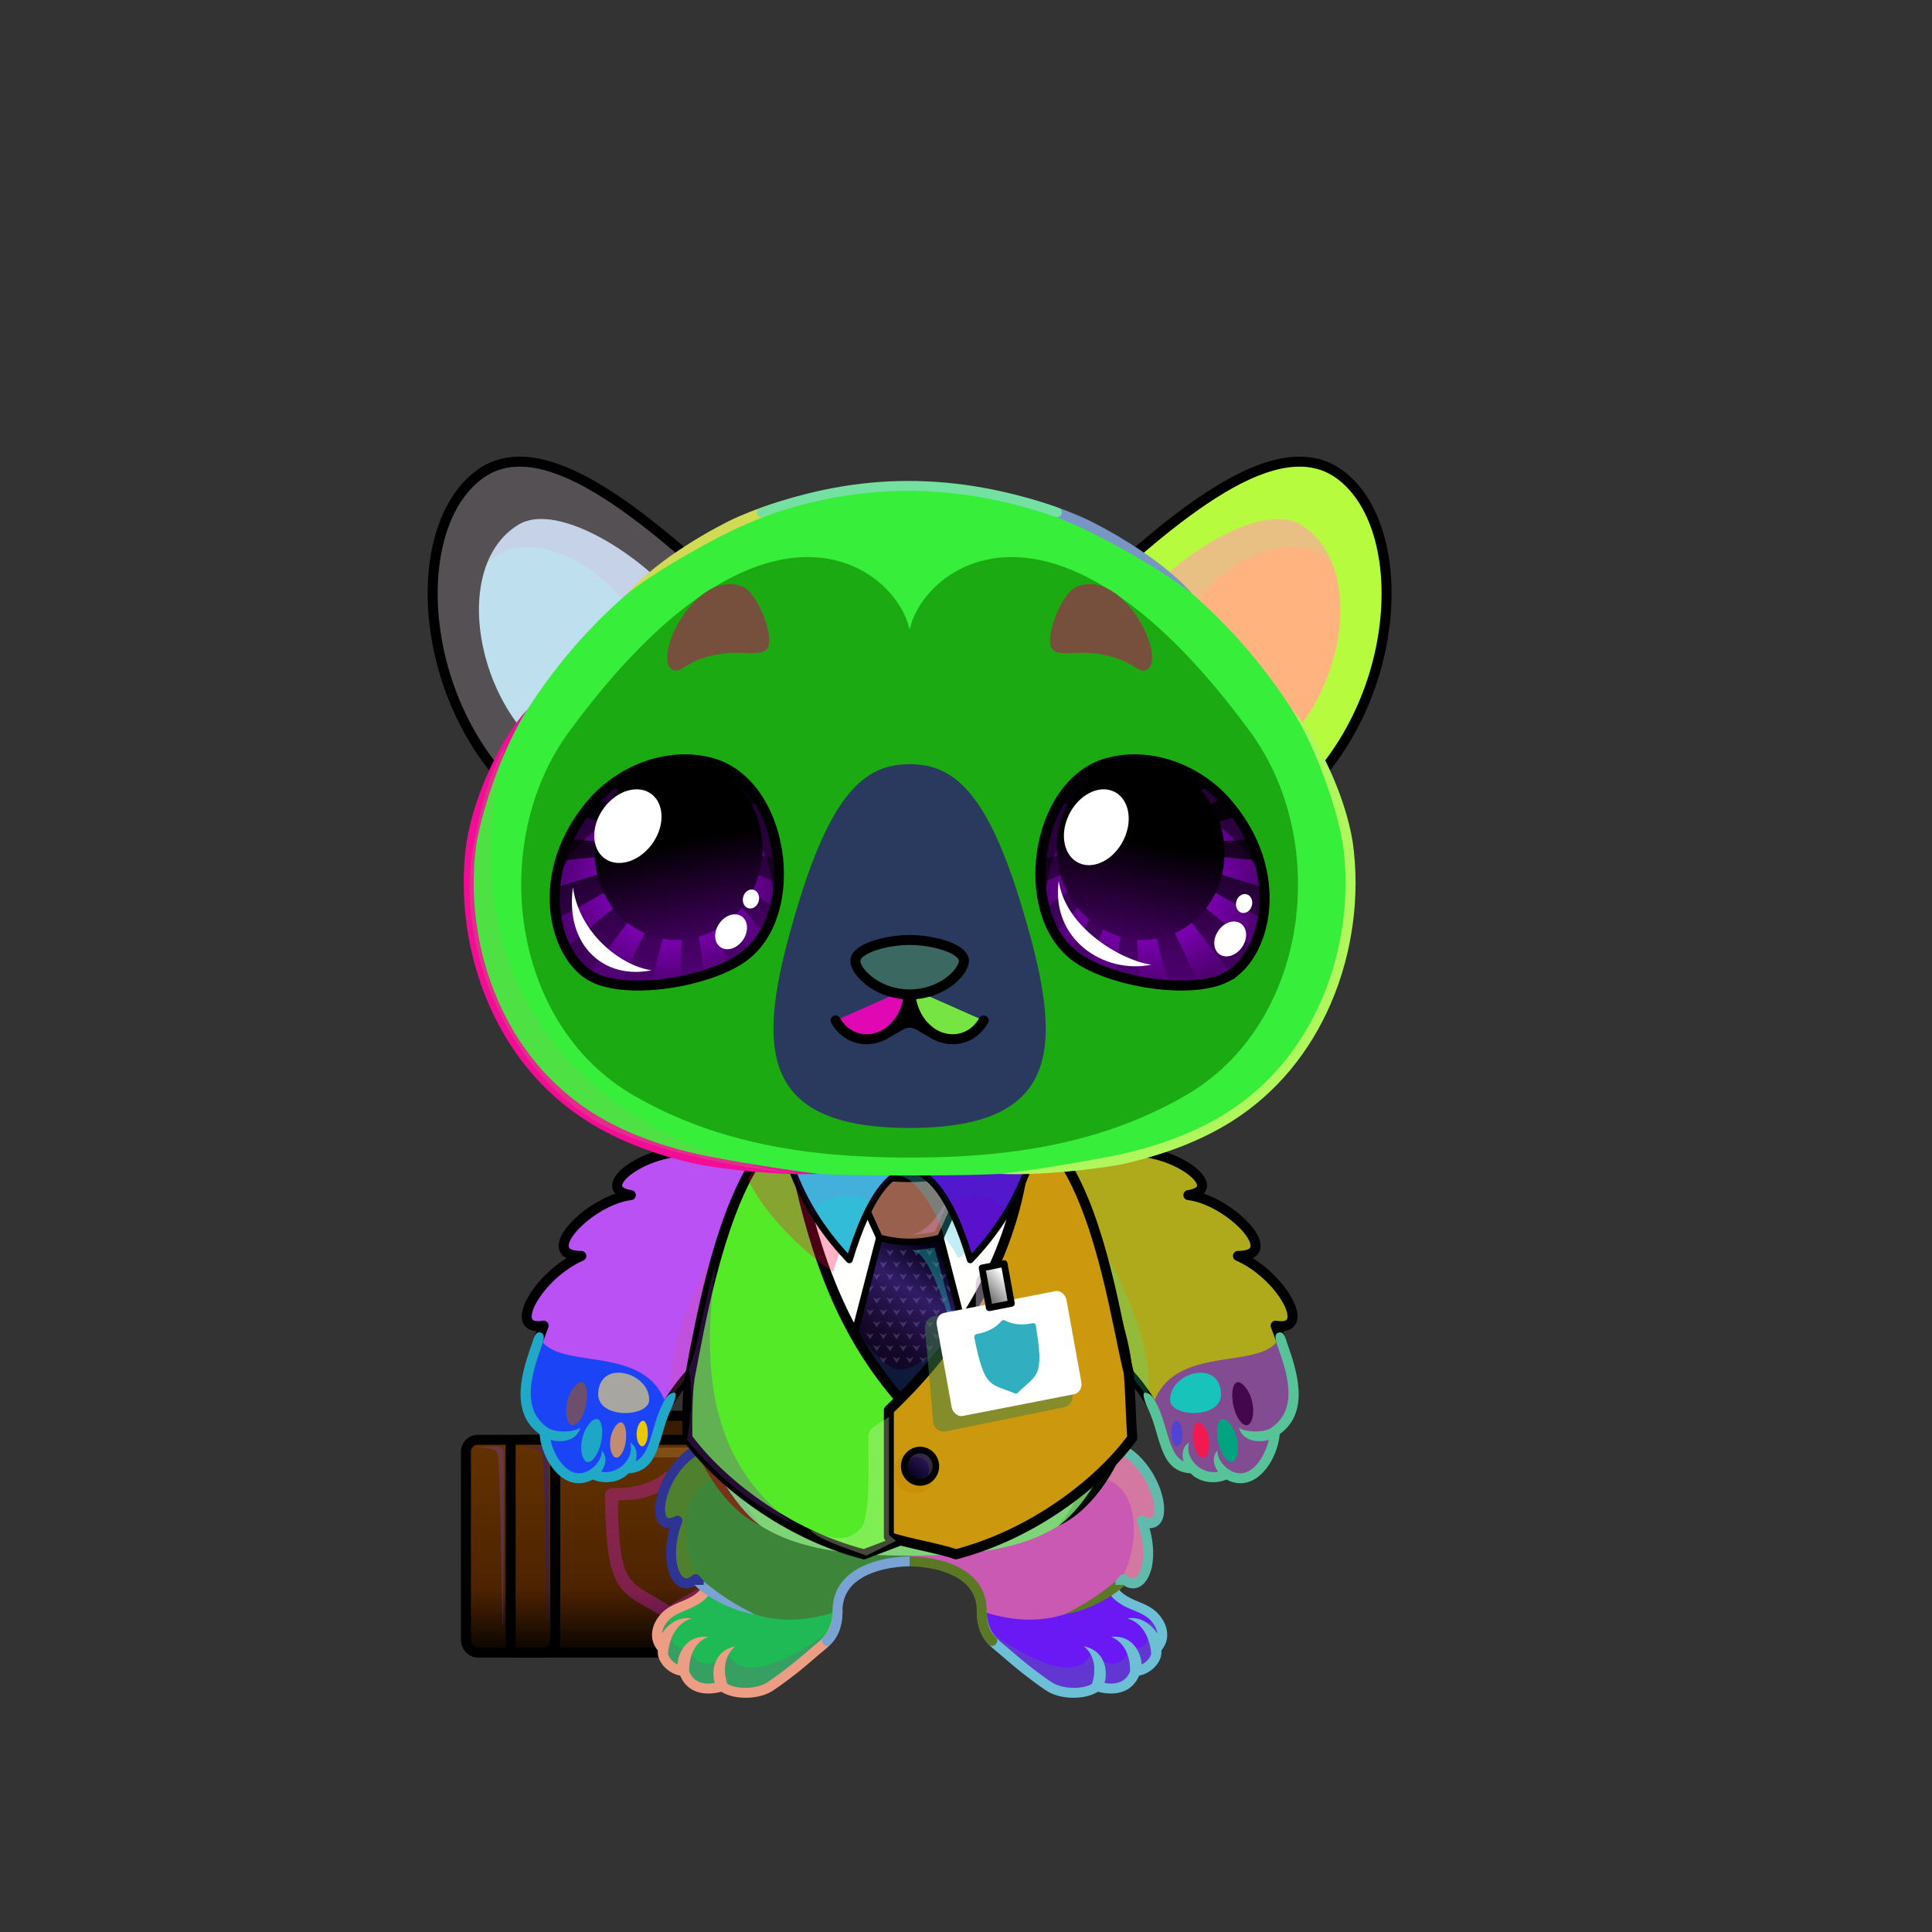 <svg xmlns="http://www.w3.org/2000/svg" xmlns:xlink="http://www.w3.org/1999/xlink" style="shape-rendering:geometricPrecision; text-rendering:geometricPrecision; image-rendering:optimizeQuality; fill-rule:evenodd; clip-rule:evenodd" version="1.1" viewBox="0 0 29000 29000" xml:space="preserve"><rect x="0" y="0" width="29000" height="29000" fill="#333333" stroke="none"/><defs><style type="text/css">.HairBack-Bear0fil22 {fill:none}
.Tail-Bear0fil22 {fill:none}
.RightFoot-Bear0fil35 {fill:#ffffff}
.RightFoot-Bear0fil14 {fill:black;fill-opacity:0.2}
.RightFoot-Bear0fil32 {fill:black;fill-rule:nonzero}
.RightLeg-Bear5fil441 {fill:url(#RightLeg-Bear5id150)}
.RightLeg-Bear5fil14 {fill:black;fill-opacity:0.2}
.RightLeg-Bear5fil32 {fill:black;fill-rule:nonzero}
.LeftFoot-Bear0fil35 {fill:#ffffff}
.LeftFoot-Bear0fil14 {fill:black;fill-opacity:0.2}
.LeftFoot-Bear0fil32 {fill:black;fill-rule:nonzero}
.LeftLeg-Bear5fil451 {fill:url(#LeftLeg-Bear5id315)}
.LeftLeg-Bear5fil14 {fill:black;fill-opacity:0.2}
.LeftLeg-Bear5fil32 {fill:black;fill-rule:nonzero}
.RightHand-Bear5fil14 {fill:black;fill-opacity:0.2}
.RightHand-Bear5fil456 {fill:url(#RightHand-Bear5id75)}
.RightHand-Bear5str10 {stroke:#2B2A29;stroke-width:20}
.RightHand-Bear5fil22 {fill:none}
.RightHand-Bear5str0 {stroke:black;stroke-width:150;stroke-linecap:round;stroke-linejoin:round}
.RightPaw-Bear0fil457 {fill:#f5f8d5}
.RightPaw-Bear0fil32 {fill:black;fill-rule:nonzero}
.RightPaw-Bear0fil458 {fill:#A16A6A}
.LeftHand-Bear5fil469 {fill:url(#LeftHand-Bear5id76)}
.LeftHand-Bear5fil14 {fill:black;fill-opacity:0.2}
.LeftHand-Bear5fil22 {fill:none}
.LeftHand-Bear5str0 {stroke:black;stroke-width:150;stroke-linecap:round;stroke-linejoin:round}
.LeftPaw-Bear0fil457 {fill:#f5f8d5}
.LeftPaw-Bear0fil32 {fill:black;fill-rule:nonzero}
.LeftPaw-Bear0fil458 {fill:#A16A6A}
.Body-Bear4fil481 {fill:url(#Body-Bear4id268)}
.Body-Bear4fil14 {fill:black;fill-opacity:0.2}
.Body-Bear4fil32 {fill:black;fill-rule:nonzero}
.Body-Bear4fil22 {fill:none}
.Ears-Bear3fil492 {fill:url(#Ears-Bear3id401)}
.Ears-Bear3fil14 {fill:black;fill-opacity:0.2}
.Ears-Bear3fil494 {fill:url(#Ears-Bear3id299)}
.Ears-Bear3fil491 {fill:url(#Ears-Bear3id470)}
.Ears-Bear3str4 {stroke:black;stroke-width:150}
.Ears-Bear3fil493 {fill:url(#Ears-Bear3id72)}
.Head-Bear6fil522 {fill:url(#Head-Bear6id528)}
.Head-Bear6fil32 {fill:black;fill-rule:nonzero}
.Head-Bear6fil14 {fill:black;fill-opacity:0.2}
.Head-Bear6fil523 {fill:url(#Head-Bear6id824)}
.Head-Bear6fil524 {fill:url(#Head-Bear6id450)}
.Mouth-Bear0fil22 {fill:none}
.Mouth-Bear0str0 {stroke:black;stroke-width:150;stroke-linecap:round;stroke-linejoin:round}
.Mouth-Bear0fil100 {fill:black}
.Eyes-Bear8fil570 {fill:url(#Eyes-Bear8id836)}
.Eyes-Bear8fil387 {fill:url(#Eyes-Bear8id1039)}
.Eyes-Bear8fil571 {fill:url(#Eyes-Bear8id748)}
.Eyes-Bear8fil152 {fill:white}
.Eyes-Bear8fil157 {fill:black;fill-opacity:0.502}
.Eyes-Bear8fil155 {fill:#95634c}
.Eyes-Bear8fil14 {fill:black;fill-opacity:0.2}
.Eyes-Bear8fil572 {fill:url(#Eyes-Bear8id956)}
.Eyes-Bear8fil573 {fill:url(#Eyes-Bear8id1045)}
.Eyes-Bear8fil574 {fill:url(#Eyes-Bear8id777)}
.Eyes-Bear8fil22 {fill:none}
.Eyes-Bear8str4 {stroke:black;stroke-width:150}
.Moustache-Bear0fil22 {fill:none}
.Nose-Bear0fil598 {fill:url(#Nose-Bear0id451)}
.Nose-Bear0str0 {stroke:black;stroke-width:150;stroke-linecap:round;stroke-linejoin:round}
.Hair-Bear0fil32 {fill:black;fill-rule:nonzero}
.NecklaceTWBackfil4 {fill:#C89650;fill-opacity:0.302}
.NecklaceTWBackfil0 {fill:#381C00}
.NecklaceTWBackstr0 {stroke:black;stroke-width:150}
.NecklaceTWBackfil1 {fill:url(#NecklaceTWBackid47)}
.NecklaceTWBackstr1 {stroke:black;stroke-width:150;stroke-linecap:round;stroke-linejoin:round}
.NecklaceTWBackfil2 {fill:url(#NecklaceTWBackid42)}
.NecklaceTWBackfil3 {fill:none}
.NecklaceTW-Bigfil73 {fill:url(#NecklaceTW-Bigid46)}
.NecklaceTW-Bigfil74 {fill:url(#NecklaceTW-Bigid49)}
.NecklaceTW-Bigfil57 {fill:#CCCCFF;fill-opacity:0.2}
.NecklaceTW-Bigfil75 {fill:url(#NecklaceTW-Bigid53)}
.NecklaceTW-Bigfil59 {fill:#9999FF;fill-opacity:0.302}
.NecklaceTW-Bigfil60 {fill:black;fill-opacity:0.4}
.NecklaceTW-Bigfil76 {fill:url(#NecklaceTW-Bigid30)}
.NecklaceTW-Bigfil62 {fill:#CCCCFF;fill-opacity:0.102}
.NecklaceTW-Bigfil77 {fill:url(#NecklaceTW-Bigid56)}
.NecklaceTW-Bigfil64 {fill:black;fill-opacity:0.502}
.NecklaceTW-Bigfil66 {fill:#CCCCFF;fill-opacity:0.302}
.NecklaceTW-Bigfil67 {fill:black;fill-opacity:0.302}
.NecklaceTW-Bigfil69 {fill:black;fill-opacity:0.102}
.NecklaceTW-Bigfil10 {fill:white}
.NecklaceTW-Bigfil71 {fill:#3375BB}
.NecklaceTW-Bigfil3 {fill:none}
.NecklaceTW-Bigstr2 {stroke:black;stroke-width:100;stroke-linecap:round;stroke-linejoin:round}
.NecklaceTW-Bigstr1 {stroke:black;stroke-width:150;stroke-linecap:round;stroke-linejoin:round}
.NecklaceTW-Bigfil78 {fill:url(#NecklaceTW-Bigid54)}
.NecklaceTW-Bigfil79 {fill:url(#NecklaceTW-Bigid58)}
.NecklaceTW-Bigfil80 {fill:url(#NecklaceTW-Bigid40)}
.NecklaceTW-Bigfil81 {fill:url(#NecklaceTW-Bigid41)}
</style><linearGradient gradientUnits="userSpaceOnUse" id="RightLeg-Bear5id150" x1="15526.7" x2="15526.7" y1="24311.8" y2="20742.8">
   <stop offset="0" style="stop-opacity:1; stop-color:#ffffff"/>
   <stop offset="0.278" style="stop-opacity:1; stop-color:#ffffff"/>
   <stop offset="1" style="stop-opacity:1; stop-color:#f5f8d5"/>
  </linearGradient><linearGradient gradientUnits="userSpaceOnUse" id="LeftLeg-Bear5id315" x1="11781" x2="11781" xlink:href="#LeftLeg-Bear5id150" y1="24311.8" y2="20742.8">
  </linearGradient><linearGradient gradientUnits="userSpaceOnUse" id="RightHand-Bear5id75" x1="17042.3" x2="17994.1" y1="17293.3" y2="21110.7">
   <stop offset="0" style="stop-opacity:1; stop-color:#ced1a9"/>
   <stop offset="0.078" style="stop-opacity:1; stop-color:#ced1a9"/>
   <stop offset="0.769" style="stop-opacity:1; stop-color:#f5f8d5"/>
   <stop offset="1" style="stop-opacity:1; stop-color:#f5f8d5"/>
  </linearGradient><linearGradient gradientUnits="userSpaceOnUse" id="LeftHand-Bear5id76" x1="10265.3" x2="9313.56" xlink:href="#LeftHand-Bear5id75" y1="17293.3" y2="21110.7">
  </linearGradient><linearGradient gradientUnits="userSpaceOnUse" id="Body-Bear4id268" x1="13653.8" x2="13653.8" y1="17442" y2="23350.9">
   <stop offset="0" style="stop-opacity:1; stop-color:#ced1a9"/>
   <stop offset="0.078" style="stop-opacity:1; stop-color:#ced1a9"/>
   <stop offset="0.529" style="stop-opacity:1; stop-color:#f5f8d5"/>
   <stop offset="1" style="stop-opacity:1; stop-color:#ffffff"/>
  </linearGradient><linearGradient gradientUnits="userSpaceOnUse" id="Ears-Bear3id401" x1="7714.43" x2="9934.41" xlink:href="#Ears-Bear3id67" y1="8260.07" y2="11055.6">
  </linearGradient><linearGradient gradientUnits="userSpaceOnUse" id="Ears-Bear3id299" x1="19593.2" x2="17373.3" xlink:href="#Ears-Bear3id67" y1="8260.07" y2="11055.6">
  </linearGradient><linearGradient gradientUnits="userSpaceOnUse" id="Ears-Bear3id470" x1="7233.99" x2="10394.3" xlink:href="#Ears-Bear3id70" y1="7684.05" y2="11450.4">
  </linearGradient><linearGradient gradientUnits="userSpaceOnUse" id="Ears-Bear3id72" x1="20073.7" x2="16913.3" xlink:href="#Ears-Bear3id70" y1="7684.05" y2="11450.4">
  </linearGradient><linearGradient gradientUnits="objectBoundingBox" id="Head-Bear6id528" x1="50%" x2="50%" y1="0%" y2="100%">
   <stop offset="0" style="stop-opacity:1; stop-color:#ffffff"/>
   <stop offset="0.749" style="stop-opacity:1; stop-color:#f5f8d5"/>
   <stop offset="1" style="stop-opacity:1; stop-color:#ced1a9"/>
  </linearGradient><linearGradient gradientUnits="userSpaceOnUse" id="Head-Bear6id824" x1="13653.8" x2="13653.8" xlink:href="#Head-Bear6id453" y1="17375.7" y2="8362.04">
  </linearGradient><linearGradient gradientUnits="userSpaceOnUse" id="Head-Bear6id450" x1="13653.8" x2="13653.8" xlink:href="#Head-Bear6id310" y1="16931" y2="11471.2">
  </linearGradient><linearGradient gradientUnits="userSpaceOnUse" id="Eyes-Bear8id836" x1="10362.1" x2="9654.95" xlink:href="#Eyes-Bear8id27" y1="14676.2" y2="11515">
  </linearGradient><radialGradient cx="50%" cy="50%" fx="50%" fy="50%" gradientUnits="objectBoundingBox" id="Eyes-Bear8id1039" r="50%">
   <stop offset="0" style="stop-opacity:1; stop-color:#a900f2"/>
   <stop offset="1" style="stop-opacity:1; stop-color:#500073"/>
  </radialGradient><linearGradient gradientUnits="userSpaceOnUse" id="Eyes-Bear8id748" x1="9941.09" x2="10431.8" xlink:href="#Eyes-Bear8id384" y1="11484.9" y2="14049.7">
  </linearGradient><linearGradient gradientUnits="userSpaceOnUse" id="Eyes-Bear8id956" x1="16945.5" x2="17652.7" xlink:href="#Eyes-Bear8id27" y1="14676.2" y2="11515">
  </linearGradient><radialGradient cx="17298.2" cy="13284.5" fx="17298.2" fy="13284.5" gradientTransform="matrix(-1 -0 -0 0.896 34596 1388)" gradientUnits="userSpaceOnUse" id="Eyes-Bear8id1045" r="1677.74" xlink:href="#Eyes-Bear8id1039">
  </radialGradient><linearGradient gradientUnits="userSpaceOnUse" id="Eyes-Bear8id777" x1="17366.6" x2="16875.8" xlink:href="#Eyes-Bear8id384" y1="11484.9" y2="14049.7">
  </linearGradient><linearGradient gradientUnits="userSpaceOnUse" id="Nose-Bear0id451" x1="13653.8" x2="13653.8" y1="14108.6" y2="14926.9">
   <stop offset="0" style="stop-opacity:1; stop-color:#FFCCCC"/>
   <stop offset="1" style="stop-opacity:1; stop-color:#453F2C"/>
  </linearGradient><linearGradient gradientUnits="userSpaceOnUse" id="NecklaceTWBackid47" x1="9560.16" x2="9560.16" xlink:href="#NecklaceTWBackid42" y1="21611.6" y2="24805.3">
  </linearGradient><linearGradient gradientUnits="userSpaceOnUse" id="NecklaceTW-Bigid46" x1="13601.4" x2="13601.4" xlink:href="#NecklaceTW-Bigid14" y1="17409.2" y2="21186.6">
  </linearGradient><linearGradient gradientUnits="userSpaceOnUse" id="NecklaceTW-Bigid49" x1="14383" x2="12931.1" xlink:href="#NecklaceTW-Bigid10" y1="19004.5" y2="21151.5">
  </linearGradient><linearGradient gradientUnits="userSpaceOnUse" id="NecklaceTW-Bigid53" x1="14572.1" x2="12742" xlink:href="#NecklaceTW-Bigid5" y1="18107.4" y2="18107.4">
  </linearGradient><linearGradient gradientUnits="userSpaceOnUse" id="NecklaceTW-Bigid30" x1="13506.3" x2="10469.5" xlink:href="#NecklaceTW-Bigid16" y1="18644.9" y2="22129">
  </linearGradient><linearGradient gradientUnits="userSpaceOnUse" id="NecklaceTW-Bigid56" x1="16714.7" x2="13622.9" xlink:href="#NecklaceTW-Bigid20" y1="18562.4" y2="22211.5">
  </linearGradient><linearGradient gradientUnits="userSpaceOnUse" id="NecklaceTW-Bigid54" x1="13652.4" x2="13968.4" xlink:href="#NecklaceTW-Bigid23" y1="22186.6" y2="21831.6">
  </linearGradient><linearGradient gradientUnits="userSpaceOnUse" id="NecklaceTW-Bigid58" x1="12731.2" x2="12731.2" xlink:href="#NecklaceTW-Bigid3" y1="16798.2" y2="18912.1">
  </linearGradient><linearGradient gradientUnits="userSpaceOnUse" id="NecklaceTW-Bigid40" x1="14582.2" x2="14582.2" xlink:href="#NecklaceTW-Bigid3" y1="16798.2" y2="18912.1">
  </linearGradient><linearGradient gradientUnits="userSpaceOnUse" id="NecklaceTW-Bigid41" x1="15111.5" x2="14811.2" xlink:href="#NecklaceTW-Bigid39" y1="19166.1" y2="19430.8">
  </linearGradient><linearGradient gradientUnits="userSpaceOnUse" id="LeftLeg-Bear5id150" x1="15526.7" x2="15526.7" y1="24311.8" y2="20742.8">
   <stop offset="0" style="stop-opacity:1; stop-color:#ffffff"/>
   <stop offset="0.278" style="stop-opacity:1; stop-color:#ffffff"/>
   <stop offset="1" style="stop-opacity:1; stop-color:#f5f8d5"/>
  </linearGradient><linearGradient gradientUnits="userSpaceOnUse" id="LeftHand-Bear5id75" x1="17042.3" x2="17994.1" y1="17293.3" y2="21110.7">
   <stop offset="0" style="stop-opacity:1; stop-color:#ced1a9"/>
   <stop offset="0.078" style="stop-opacity:1; stop-color:#ced1a9"/>
   <stop offset="0.769" style="stop-opacity:1; stop-color:#f5f8d5"/>
   <stop offset="1" style="stop-opacity:1; stop-color:#f5f8d5"/>
  </linearGradient><linearGradient gradientUnits="userSpaceOnUse" id="Ears-Bear3id67" x1="19243.1" x2="17345.7" y1="8365.42" y2="10750.8">
   <stop offset="0" style="stop-opacity:1; stop-color:#F2E6E6"/>
   <stop offset="1" style="stop-opacity:1; stop-color:#B58383"/>
  </linearGradient><linearGradient gradientUnits="userSpaceOnUse" id="Ears-Bear3id70" x1="20208.3" x2="17218.2" y1="8096.38" y2="11659.9">
   <stop offset="0" style="stop-opacity:1; stop-color:#fffff5"/>
   <stop offset="1" style="stop-opacity:1; stop-color:#f2f2dc"/>
  </linearGradient><linearGradient gradientUnits="userSpaceOnUse" id="Head-Bear6id453" x1="13653.8" x2="13653.8" y1="16305.8" y2="9413.82">
   <stop offset="0" style="stop-opacity:1; stop-color:#f5f8d5"/>
   <stop offset="0.678" style="stop-opacity:1; stop-color:#ffffff"/>
   <stop offset="1" style="stop-opacity:1; stop-color:#ffffff"/>
  </linearGradient><linearGradient gradientUnits="userSpaceOnUse" id="Head-Bear6id310" x1="13653.8" x2="13653.8" y1="17946" y2="23169.7">
   <stop offset="0" style="stop-opacity:1; stop-color:#f2f2dc"/>
   <stop offset="0.478" style="stop-opacity:1; stop-color:#fffff5"/>
   <stop offset="1" style="stop-opacity:1; stop-color:#fffff5"/>
  </linearGradient><linearGradient gradientUnits="userSpaceOnUse" id="Eyes-Bear8id27" x1="16937.6" x2="16937.6" y1="14961.3" y2="11448.6">
   <stop offset="0" style="stop-opacity:1; stop-color:#500073"/>
   <stop offset="1" style="stop-opacity:1; stop-color:black"/>
  </linearGradient><linearGradient gradientUnits="userSpaceOnUse" id="Eyes-Bear8id384" x1="16417.8" x2="16417.8" y1="11784.3" y2="14068.5">
   <stop offset="0" style="stop-opacity:1; stop-color:black"/>
   <stop offset="0.45" style="stop-opacity:1; stop-color:black"/>
   <stop offset="1" style="stop-opacity:1; stop-color:#3e0059"/>
  </linearGradient><linearGradient gradientUnits="userSpaceOnUse" id="NecklaceTWBackid42" x1="7665.02" x2="7665.02" y1="21611.6" y2="24805.3">
   <stop offset="0" style="stop-opacity:1; stop-color:#643200"/>
   <stop offset="0.702" style="stop-opacity:1; stop-color:#4D2300"/>
   <stop offset="1" style="stop-opacity:1; stop-color:#080400"/>
  </linearGradient><linearGradient gradientUnits="userSpaceOnUse" id="NecklaceTW-Bigid14" x1="13625.9" x2="13625.9" y1="17579.9" y2="21248.8">
   <stop offset="0" style="stop-opacity:1; stop-color:#C8C8C8"/>
   <stop offset="0.302" style="stop-opacity:1; stop-color:white"/>
   <stop offset="1" style="stop-opacity:1; stop-color:#fffff5"/>
  </linearGradient><linearGradient gradientUnits="userSpaceOnUse" id="NecklaceTW-Bigid10" x1="14411.8" x2="12952.1" y1="19225.3" y2="21310.6">
   <stop offset="0" style="stop-opacity:1; stop-color:#040017"/>
   <stop offset="0.271" style="stop-opacity:1; stop-color:#311C66"/>
   <stop offset="0.569" style="stop-opacity:1; stop-color:#15082A"/>
   <stop offset="1" style="stop-opacity:1; stop-color:#080016"/>
  </linearGradient><linearGradient gradientUnits="userSpaceOnUse" id="NecklaceTW-Bigid5" x1="14601.8" x2="12762" y1="18354" y2="18354">
   <stop offset="0" style="stop-opacity:1; stop-color:#040017"/>
   <stop offset="0.322" style="stop-opacity:1; stop-color:#2E1866"/>
   <stop offset="1" style="stop-opacity:1; stop-color:#080016"/>
  </linearGradient><linearGradient gradientUnits="userSpaceOnUse" id="NecklaceTW-Bigid16" x1="13538.5" x2="10652.8" y1="18729.3" y2="21965.9">
   <stop offset="0" style="stop-opacity:1; stop-color:#4E4173"/>
   <stop offset="1" style="stop-opacity:1; stop-color:#150B30"/>
  </linearGradient><linearGradient gradientUnits="userSpaceOnUse" id="NecklaceTW-Bigid20" x1="16587.2" x2="13649.3" y1="18652.6" y2="22042.6">
   <stop offset="0" style="stop-opacity:1; stop-color:#4E4173"/>
   <stop offset="0.302" style="stop-opacity:1; stop-color:#655591"/>
   <stop offset="0.651" style="stop-opacity:1; stop-color:#403361"/>
   <stop offset="1" style="stop-opacity:1; stop-color:#211347"/>
  </linearGradient><linearGradient gradientUnits="userSpaceOnUse" id="NecklaceTW-Bigid23" x1="13677.3" x2="13977.6" y1="22019.4" y2="21689.6">
   <stop offset="0" style="stop-opacity:1; stop-color:#040017"/>
   <stop offset="1" style="stop-opacity:1; stop-color:#311C66"/>
  </linearGradient><linearGradient gradientUnits="userSpaceOnUse" id="NecklaceTW-Bigid3" x1="14612" x2="14612" y1="16986.5" y2="19039.7">
   <stop offset="0" style="stop-opacity:1; stop-color:#C8C8C8"/>
   <stop offset="0.651" style="stop-opacity:1; stop-color:white"/>
   <stop offset="1" style="stop-opacity:1; stop-color:#fffff5"/>
  </linearGradient><linearGradient gradientUnits="userSpaceOnUse" id="NecklaceTW-Bigid39" x1="15141.2" x2="14845.1" y1="19284.4" y2="19545.4">
   <stop offset="0" style="stop-opacity:1; stop-color:white"/>
   <stop offset="1" style="stop-opacity:1; stop-color:#757575"/>
  </linearGradient></defs><g id="HairBack-Bear0">
 <animateTransform additive="sum" attributeName="transform" dur="10" repeatCount="indefinite" type="translate" values="0;0 200;0;0 200;0;0 200;0;0 200;0"/>
  <rect class="HairBack-Bear0fil22" height="998" width="1061" x="13124" y="20899"/>
 </g><g id="NecklaceTWBack">
  <rect class="NecklaceTWBackfil0 NecklaceTWBackstr0" height="538" rx="100" ry="100" width="1585" x="8921" y="21251"/>
  <rect class="NecklaceTWBackfil1 NecklaceTWBackstr1" height="3194" rx="602" ry="178" width="4526" x="7297" y="21612"/>
  <rect class="NecklaceTWBackfil2 NecklaceTWBackstr1" height="3194" rx="178" ry="178" width="1341" x="6994" y="21612"/>
  <line class="NecklaceTWBackfil3 NecklaceTWBackstr0" x1="7665" x2="7665" y1="21600" y2="24761"/>
  <path class="NecklaceTWBackfil4" d="M10047 24313c-11,0 -22,-2 -33,-5 -10,-3 -20,-8 -29,-14 -106,-71 -200,-124 -283,-171 -40,-23 -78,-44 -114,-66 -58,-34 -111,-70 -161,-112 -49,-42 -94,-89 -133,-145l0 -1c-39,-57 -71,-123 -97,-202 -26,-78 -47,-168 -63,-274 -16,-103 -28,-225 -37,-370 -9,-143 -15,-309 -18,-502 0,-15 2,-30 8,-43l0 0c5,-14 13,-27 24,-38 11,-10 23,-19 37,-25 14,-5 28,-8 43,-8l0 0 18 0c129,1 471,2 769,-228 10,-8 21,-14 33,-18l0 0c12,-4 24,-6 36,-6 12,0 25,2 36,6l1 0c11,4 22,10 32,18 298,230 640,229 769,228l18 0 0 0c15,0 30,3 43,8 14,6 26,15 37,25 11,11 19,24 24,38 6,13 9,28 8,43 -3,193 -9,359 -18,502 -9,145 -21,267 -37,370 -16,106 -36,196 -63,274 -26,79 -58,145 -97,202l0 1c-39,56 -84,103 -133,145 -50,42 -103,78 -161,112 -36,22 -74,43 -114,66 -83,47 -177,100 -283,171 -9,6 -19,11 -29,14l0 0c-11,3 -22,5 -33,5zm-11 -219c3,1 7,2 11,2 4,0 8,-1 11,-2l0 0c4,-1 7,-3 11,-5l0 0c91,-61 173,-107 245,-148 35,-20 67,-38 97,-56 47,-28 90,-57 130,-90 39,-33 74,-70 104,-114l0 0c30,-45 56,-97 76,-159 22,-63 38,-137 52,-225 13,-88 24,-191 31,-312 8,-123 13,-265 16,-428 0,-5 -1,-10 -3,-15l0 0c-2,-5 -5,-9 -9,-13 -3,-4 -8,-7 -12,-8 -5,-2 -10,-4 -16,-4l0 0 -15 0c-115,1 -423,3 -694,-207l0 0c-4,-3 -7,-5 -11,-6l0 0c-4,-2 -9,-2 -13,-2 -4,0 -9,0 -13,2l0 0c-4,1 -7,3 -11,6l0 0c-271,210 -579,208 -694,207l-15 0 0 0c-6,0 -11,2 -15,4 -5,1 -10,4 -13,8 -4,4 -7,8 -9,13l0 0c-2,5 -3,10 -2,15 2,163 7,305 15,428 7,121 18,224 31,312 14,88 31,162 52,225 21,62 46,114 76,159l0 0c30,44 65,81 104,114 40,33 83,62 130,90 30,18 62,36 97,56 72,41 154,87 245,148l0 0c3,2 7,4 11,5l0 0z" style="fill:#f21bf9"/>
  <polygon class="NecklaceTWBackfil4" points="8467,21730 10704,21730 10704,21876 8467,21876 "/>
  <path class="NecklaceTWBackfil4" d="M7169 21723c37,-8 343,-24 379,14 34,35 7,2432 -1,2697 -21,-274 -33,-2573 -83,-2638 -46,-59 -240,-69 -295,-73z" style="fill:#784ae7"/>
  <path class="NecklaceTWBackfil4" d="M7838 21723c37,-8 344,-24 380,14 33,35 6,2432 -1,2697 -21,-274 -33,-2573 -84,-2638 -45,-59 -240,-69 -295,-73z" style="fill:#0c11fc"/>
 </g><g id="Tail-Bear0">
  <rect class="Tail-Bear0fil22" height="1129" width="1129" x="13089" y="21055"/>
 </g><g id="RightFoot-Bear0">
  <path class="RightFoot-Bear0fil35" d="M17045 25080c-66,213 -260,328 -578,232 -82,82 -466,170 -720,2 -241,-159 -607,-457 -720,-564 -96,-91 -335,-220 -291,-565 777,87 1299,173 1927,-306 18,146 320,205 479,267 233,89 426,392 211,604 42,135 -122,330 -308,330z" style="fill:#6b19f4"/>
  <path class="RightFoot-Bear0fil14" d="M16490 25327c320,133 480,-45 565,-254 204,-15 307,-138 301,-308 28,-45 52,-79 86,-174 31,-139 -54,-325 -125,-351 31,144 -137,125 -191,129 232,292 -30,451 -178,321 -4,299 -321,400 -555,107 -111,282 -514,451 -1612,-364 1095,1261 1346,941 1709,894z" style="fill:#3bad46"/>
  <path class="RightFoot-Bear0fil32" d="M16963 25089c-68,167 -221,202 -384,173 53,-171 15,-486 -309,-550 160,131 191,345 122,563 -153,91 -454,76 -604,-23 -105,-69 -235,-166 -357,-262 -142,-112 -270,-229 -408,-342 -98,-80 -205,-212 -213,-454 5,-41 -24,-78 -65,-83 -41,-5 -84,23 -83,65 7,344 143,486 266,587 138,114 267,232 411,345 124,97 257,197 366,269 205,135 567,145 776,17 252,66 509,18 618,-243 169,-27 352,-197 334,-378 149,-177 94,-405 -60,-562 -136,-138 -294,-154 -454,-250 -66,-40 -120,-83 -125,-121l-137 73c20,64 119,137 185,176 138,83 316,117 424,227 53,54 98,127 105,203 -87,-137 -253,-261 -447,-225 213,57 340,284 356,532 -17,67 -81,130 -143,158 -9,-180 -141,-449 -459,-414 197,78 290,282 285,519z" style="fill:#6cbfd5"/>
 </g><g id="LeftFoot-Bear0">
  <path class="LeftFoot-Bear0fil35" d="M10263 25080c66,213 260,328 578,232 82,82 466,170 720,2 241,-159 607,-457 719,-564 96,-91 336,-220 292,-565 -777,87 -1299,173 -1927,-306 -19,146 -321,205 -479,267 -233,89 -427,392 -211,604 -42,135 121,330 308,330z" style="fill:#1fb955"/>
  <path class="LeftFoot-Bear0fil14" d="M10817 25327c-320,133 -479,-45 -565,-254 -203,-15 -307,-138 -301,-308 -27,-45 -52,-79 -85,-174 -32,-139 54,-325 124,-351 -30,144 137,125 192,129 -233,292 29,451 178,321 4,299 321,400 554,107 112,282 515,451 1613,-364 -1095,1261 -1346,941 -1710,894z" style="fill:#9b3797"/>
  <path class="LeftFoot-Bear0fil32" d="M10345 25089c68,167 220,202 384,173 -54,-171 -16,-486 309,-550 -160,131 -191,345 -122,563 153,91 454,76 604,-23 104,-69 234,-166 356,-262 143,-112 271,-229 409,-342 97,-80 205,-212 213,-454 -5,-41 24,-78 65,-83 41,-5 84,23 83,65 -7,344 -143,486 -266,587 -139,114 -268,232 -411,345 -124,97 -258,197 -367,269 -205,135 -567,145 -776,17 -251,66 -509,18 -617,-243 -169,-27 -352,-197 -335,-378 -149,-177 -93,-405 61,-562 136,-138 294,-154 454,-250 66,-40 120,-83 125,-121l137 73c-20,64 -120,137 -185,176 -139,83 -316,117 -425,227 -53,54 -97,127 -104,203 86,-137 252,-261 447,-225 -213,57 -341,284 -357,532 18,67 82,130 144,158 8,-180 141,-449 459,-414 -197,78 -291,282 -285,519z" style="fill:#ee9d85"/>
 </g><g id="RightLeg-Bear5">
  <path class="RightLeg-Bear5fil441" d="M13654 20747c651,0 2263,-52 2620,230 176,139 317,359 537,761 616,307 787,1332 328,1088 233,604 3,1128 -272,877 -48,50 -98,94 -148,132 -578,425 -1151,626 -1983,350 7,-583 -643,-742 -1082,-749l0 -2689z" style="fill:#c959b3"/>
  <path class="RightLeg-Bear5fil14" d="M16624 21411c57,94 118,202 187,327 616,307 787,1332 328,1088 233,604 3,1128 -272,877 -35,37 -71,70 -108,100 373,-493 383,-1493 -205,-1608 -112,-39 -358,-534 -110,-904 60,38 120,79 180,120z" style="fill:#faf859"/>
  <path class="RightLeg-Bear5fil32" d="M16798 21645c-37,-18 -82,-3 -100,34 -18,37 -3,82 34,100 2,1 25,14 43,24 10,6 18,11 24,14 296,159 477,496 517,744 10,61 11,115 3,157 -6,32 -16,54 -31,64 -20,13 -57,8 -114,-22 -36,-20 -82,-6 -101,31 -11,19 -11,42 -4,62l0 0c103,265 111,511 65,674l0 0c-17,57 -39,102 -65,131 -20,22 -41,35 -63,35 -25,0 -55,-14 -88,-45 -31,-28 -78,-26 -106,5 -28,31 -62,80 -95,106 -32,27 -43,60 -16,92 26,32 73,37 105,10 19,-15 38,-32 59,-51l9 -8c44,28 89,40 133,40 66,0 125,-30 173,-84 42,-47 75,-111 98,-190l0 0 0 0c45,-160 47,-385 -23,-630 45,2 84,-10 116,-32 50,-33 82,-89 95,-160 12,-59 11,-131 -2,-209 -47,-283 -254,-670 -594,-852l-22 -13c-18,-10 -41,-23 -50,-27z" style="fill:#61bbac"/>
  <path class="RightLeg-Bear5fil32" d="M16690 23782c-238,187 -417,303 -711,449 260,-35 573,-178 785,-337 42,-32 83,-66 122,-104l-141 0 0 -55c-18,17 -37,32 -55,47zm-1745 794c71,68 -33,176 -104,108 -135,-130 -182,-317 -180,-500 3,-218 -99,-369 -246,-471 -213,-147 -519,-198 -761,-203l0 -149 1 0c265,5 604,62 845,229 186,129 314,320 310,596 -1,139 31,290 135,390z" style="fill:#5b7925"/>
 </g><g id="LeftLeg-Bear5">
  <path class="LeftLeg-Bear5fil451" d="M13654 20747c-651,0 -2264,-52 -2620,230 -176,139 -318,359 -537,761 -616,307 -787,1332 -328,1088 -234,604 -4,1128 272,877 47,50 97,94 148,132 578,425 1150,626 1983,350 -7,-583 642,-742 1082,-749l0 -2689z" style="fill:#3d8639"/>
  <path class="LeftLeg-Bear5fil14" d="M10683 21411c-56,94 -117,202 -186,327 -616,307 -787,1332 -328,1088 -234,604 -4,1128 272,877 35,37 71,70 108,100 -374,-493 -383,-1493 205,-1608 111,-39 358,-534 109,-904 -59,38 -119,79 -180,120z" style="fill:#986d03"/>
  <path class="LeftLeg-Bear5fil32" d="M10509 21645c37,-18 82,-3 101,34 18,37 3,82 -34,100 -2,1 -25,14 -43,24 -10,6 -19,11 -25,14 -295,159 -476,496 -517,744 -10,61 -11,115 -3,157 7,32 17,54 31,64 20,13 57,8 115,-22 36,-20 81,-6 101,31 10,19 11,42 3,62l0 0c-102,265 -110,511 -64,674l0 0c16,57 39,102 65,131 19,22 41,35 62,35 25,0 55,-14 89,-45 31,-28 78,-26 106,5 28,31 62,80 95,106 32,27 42,60 16,92 -26,32 -73,37 -106,10 -18,-15 -38,-32 -58,-51l-9 -8c-45,28 -90,40 -133,40 -66,0 -125,-30 -174,-84 -41,-47 -75,-111 -97,-190l0 0 0 0c-45,-160 -47,-385 22,-630 -44,2 -83,-10 -116,-32 -50,-33 -81,-89 -95,-160 -11,-59 -10,-131 3,-209 46,-283 254,-670 593,-852l23 -13c18,-10 41,-23 49,-27z" style="fill:#2d3493"/>
  <path class="LeftLeg-Bear5fil32" d="M10618 23782c238,187 417,303 711,449 -260,-35 -573,-178 -785,-337 -43,-32 -84,-66 -122,-104l141 0 0 -55c18,17 36,32 55,47zm1745 794c-71,68 32,176 103,108 135,-130 183,-317 181,-500 -3,-218 98,-369 246,-471 212,-147 519,-198 761,-203l0 -149 -1 0c-265,5 -604,62 -845,229 -186,129 -314,320 -311,596 2,139 -31,290 -134,390z" style="fill:#78a3d2"/>
 </g><g id="RightHand-Bear5">
 <animateTransform additive="sum" attributeName="transform" dur="10" repeatCount="indefinite" type="translate" values="0;0 200;0;0 200;0;0 200;0;0 200;0"/>
  <path class="RightHand-Bear5fil456 RightHand-Bear5str10" d="M16111 17210c248,-30 492,3 728,83 741,-100 1607,552 999,646 614,70 1439,914 744,913 643,278 1142,1146 566,1047 46,117 84,228 114,332 160,558 -1806,1220 -1964,882 -68,-147 -295,-477 -571,-705 -149,-820 -321,-1468 -1092,-3106 169,-47 290,-69 476,-92z" style="fill:#2faf37"/>
  <path class="RightHand-Bear5fil22 RightHand-Bear5str0" d="M16111 17210c248,-30 492,3 728,83 741,-100 1607,552 999,646 614,70 1439,914 744,913 643,278 1142,1146 566,1047 46,117 84,228 114,332 160,558 -1806,1220 -1964,882 -68,-147 -295,-477 -571,-705 -149,-820 -321,-1468 -1092,-3106 169,-47 290,-69 476,-92z" style="fill:#afaa1c"/>
  <path class="RightHand-Bear5fil14" d="M17217 20971c-131,-206 -302,-406 -490,-563 -50,-606 -203,-1164 -276,-1762 236,212 930,1618 766,2325z" style="fill:#2bfdaf"/>
 </g><g id="LeftHand-Bear5">
 <animateTransform additive="sum" attributeName="transform" dur="10" repeatCount="indefinite" type="translate" values="0;0 200;0;0 200;0;0 200;0;0 200;0"/>
  <path class="LeftHand-Bear5fil469" d="M11197 17210c-249,-30 -493,3 -728,83 -742,-100 -1608,552 -1000,646 -613,70 -1439,914 -743,913 -643,278 -1142,1146 -566,1047 -46,117 -84,228 -114,332 -160,558 1806,1220 1963,882 69,-147 296,-477 571,-705 149,-820 322,-1468 1092,-3106 -168,-47 -290,-69 -475,-92z" style="fill:#3dc39f"/>
  <path class="LeftHand-Bear5fil22 LeftHand-Bear5str0" d="M11197 17210c-249,-30 -493,3 -728,83 -742,-100 -1608,552 -1000,646 -613,70 -1439,914 -743,913 -643,278 -1142,1146 -566,1047 -46,117 -84,228 -114,332 -160,558 1806,1220 1963,882 69,-147 296,-477 571,-705 149,-820 322,-1468 1092,-3106 -168,-47 -290,-69 -475,-92z" style="fill:#ba51f4"/>
  <path class="LeftHand-Bear5fil14" d="M10090 20971c132,-206 303,-406 490,-563 51,-606 203,-1164 276,-1762 -235,212 -929,1618 -766,2325z" style="fill:#db4b83"/>
 </g><g id="Body-Bear4">
 <animateTransform additive="sum" attributeName="transform" dur="10" repeatCount="indefinite" type="translate" values="0;0 200;0;0 200;0;0 200;0;0 200;0"/>
  <path class="Body-Bear4fil481" d="M13654 23351c1692,-3 2768,-307 3233,-1926 302,-1052 -330,-2764 -1019,-3983 -551,110 -1409,139 -2214,150 -806,-11 -1663,-40 -2215,-150 -688,1219 -1321,2931 -1018,3983 465,1619 1541,1923 3233,1926z" style="fill:#7ed476"/>
  <path class="Body-Bear4fil14" d="M11416 22901c-455,-288 -787,-750 -995,-1476 -211,-735 34,-1792 435,-2779 -591,2230 70,3628 560,4255z" style="fill:#857bd5"/>
  <path class="Body-Bear4fil32" d="M11416 22901c-539,-241 -960,-968 -1067,-1455 -108,-487 -59,-1102 131,-1659 -71,577 -87,1191 13,1618 104,444 495,1184 923,1496z" style="fill:#773317"/>
  <path class="Body-Bear4fil22" d="M12621 22856c-1016,-156 -1749,-629 -1932,-1889 -2,-17 -5,-34 -7,-51l0 -4c-2,-16 -4,-32 -5,-48l-1 -7c-1,-15 -3,-31 -4,-46l0 -8c-2,-15 -3,-30 -3,-46l-1 -8c-1,-16 -1,-31 -2,-47l0 -6c-1,-17 -1,-34 -1,-51l0 -5c0,-17 0,-34 0,-50l0 -8c0,-15 0,-31 1,-47l0 -9c1,-15 1,-30 2,-46l0 -11c1,-14 2,-29 3,-44l1 -12c1,-15 2,-29 3,-44l1 -13c1,-15 3,-31 4,-46l2 -14c1,-15 3,-30 5,-44l1 -15c2,-14 4,-27 5,-41l3 -18c2,-13 3,-26 5,-39l3 -18c2,-12 4,-25 6,-38 1,-7 2,-14 4,-22 2,-12 4,-25 6,-37l4 -23c2,-11 4,-23 6,-34 2,-9 4,-18 6,-28 2,-10 4,-21 6,-32 2,-9 4,-18 6,-27 2,-11 4,-21 7,-32l6 -27c2,-11 4,-21 7,-31 3,-13 6,-25 9,-37l5 -21c3,-14 6,-27 9,-40l5 -18c4,-14 7,-28 11,-42l4 -15c4,-15 8,-30 12,-46l3 -8c4,-16 9,-33 14,-49l1 -7m15 -50l9 -28c5,-17 10,-34 15,-52l2 -5c6,-17 11,-34 17,-51l1 -6c6,-18 12,-36 18,-54l0 -1c-142,1971 409,3124 1703,3596" style="fill:#a7d10b"/>
  <path class="Body-Bear4fil22" d="M12621 22856c-1016,-156 -1749,-629 -1932,-1889 -2,-17 -5,-34 -7,-51l0 -4c-2,-16 -4,-32 -5,-48l-1 -7c-1,-15 -3,-31 -4,-46l0 -8c-2,-15 -3,-30 -3,-46l-1 -8c-1,-16 -1,-31 -2,-47l0 -6c-1,-17 -1,-34 -1,-51l0 -5c0,-17 0,-34 0,-50l0 -8c0,-15 0,-31 1,-47l0 -9c1,-15 1,-30 2,-46l0 -11c1,-14 2,-29 3,-44l1 -12c1,-15 2,-29 3,-44l1 -13c1,-15 3,-31 4,-46l2 -14c1,-15 3,-30 5,-44l1 -15c2,-14 4,-27 5,-41l3 -18c2,-13 3,-26 5,-39l3 -18c2,-12 4,-25 6,-38 1,-7 2,-14 4,-22 2,-12 4,-25 6,-37l4 -23c2,-11 4,-23 6,-34 2,-9 4,-18 6,-28 2,-10 4,-21 6,-32 2,-9 4,-18 6,-27 2,-11 4,-21 7,-32l6 -27c2,-11 4,-21 7,-31 3,-13 6,-25 9,-37l5 -21c3,-14 6,-27 9,-40l5 -18c4,-14 7,-28 11,-42l4 -15c4,-15 8,-30 12,-46l3 -8c4,-16 9,-33 14,-49l1 -7m15 -50l9 -28c5,-17 10,-34 15,-52l2 -5c6,-17 11,-34 17,-51l1 -6c6,-18 12,-36 18,-54l0 -1c-142,1971 409,3124 1703,3596" style="fill:#37ab34"/>
  <path class="Body-Bear4fil14" d="M15892 22901c455,-288 786,-750 995,-1476 211,-735 -34,-1792 -436,-2779 592,2230 -69,3628 -559,4255z" style="fill:#346016"/>
  <path class="Body-Bear4fil32" d="M15892 22901c539,-241 960,-968 1067,-1455 107,-487 59,-1102 -132,-1659 72,577 87,1191 -12,1618 -104,444 -496,1184 -923,1496z" style="fill:#010a00"/>
  <path class="Body-Bear4fil32" d="M12443 19595c14,90 3,320 274,403 104,32 268,2 338,-92 40,-54 108,-17 116,35 27,177 135,303 267,367 69,33 144,49 218,46 72,-2 143,-23 205,-64 110,-73 193,-211 207,-426 2,-41 34,-72 70,-69 26,2 48,21 57,47 49,115 191,167 297,161 200,-11 329,-149 390,-357 24,291 -132,492 -383,506 -114,7 -234,-31 -324,-111 -43,180 -134,304 -248,378 -81,54 -173,81 -267,85 -93,3 -187,-17 -273,-58 -141,-68 -261,-192 -318,-364 -112,74 -260,99 -386,61 -266,-82 -287,-394 -240,-548z" style="fill:#f8b554"/>
 </g><g id="RightPaw-Bear0">
 <animateTransform additive="sum" attributeName="transform" dur="10" repeatCount="indefinite" type="translate" values="0;0 200;0;0 200;0;0 200;0;0 200;0"/>
  <path class="RightPaw-Bear0fil457" d="M19212 20074c101,319 446,1074 -76,1413 -8,341 -321,891 -722,638 -151,80 -387,68 -509,-83 -446,-4 -409,-537 -607,-929 295,-982 1641,-506 1914,-1039z" style="fill:#834b91"/>
  <path class="RightPaw-Bear0fil32" d="M19190 20003c89,-30 112,105 135,170 130,372 354,1015 -116,1354 -11,143 -66,311 -153,448 -99,155 -252,294 -446,289 -65,-1 -132,-19 -200,-55 -176,73 -404,47 -540,-94 -338,-20 -419,-297 -509,-605 -35,-123 -73,-250 -129,-363 -19,-37 -94,-221 -57,-240 16,-8 67,4 101,36 47,44 78,115 89,136 63,125 102,260 140,389 60,206 115,395 261,468 -29,-101 -22,-219 84,-284 -76,237 182,489 434,440 -65,-93 -101,-219 -10,-319 -6,164 172,338 339,342 137,3 248,-112 316,-220 55,-87 95,-188 116,-282 -169,50 -397,13 -448,-183 104,74 378,78 488,1 414,-287 232,-827 98,-1209 -22,-63 -77,-193 7,-219z" style="fill:#56c398"/>
  <path class="RightPaw-Bear0fil458" d="M18721 21392c-70,15 -168,-109 -207,-290 -38,-180 -13,-339 57,-354 70,-15 188,120 226,300 39,181 -7,329 -76,344z" style="fill:#43074c"/>
  <path class="RightPaw-Bear0fil458" d="M18493 21944c-70,15 -168,-109 -207,-289 -38,-181 -13,-340 57,-355 70,-14 188,120 226,301 39,180 -7,328 -76,343z" style="fill:#01a381"/>
  <path class="RightPaw-Bear0fil458" d="M18061 21880c-58,7 -128,-100 -147,-248 -19,-148 13,-275 70,-282 57,-7 143,110 162,258 19,148 -28,265 -85,272z" style="fill:#f31850"/>
  <path class="RightPaw-Bear0fil458" d="M17668 21710c-41,0 -83,-82 -84,-190 -2,-107 31,-195 72,-195 42,-1 94,90 95,197 2,108 -41,187 -83,188z" style="fill:#4f44d4"/>
  <path class="RightPaw-Bear0fil458" d="M18328 20905c28,402 -757,372 -764,113 -13,-411 729,-626 764,-113z" style="fill:#18c4b9"/>
 </g><g id="LeftPaw-Bear0">
 <animateTransform additive="sum" attributeName="transform" dur="10" repeatCount="indefinite" type="translate" values="0;0 200;0;0 200;0;0 200;0;0 200;0"/>
  <path class="LeftPaw-Bear0fil457" d="M8095 20074c-101,319 -445,1074 76,1413 8,341 322,891 722,638 152,80 388,68 510,-83 446,-4 408,-537 606,-929 -294,-982 -1641,-506 -1914,-1039z" style="fill:#1c44f7"/>
  <path class="LeftPaw-Bear0fil32" d="M8118 20003c-89,-30 -112,105 -135,170 -130,372 -355,1015 116,1354 11,143 66,311 153,448 98,155 252,294 446,289 65,-1 131,-19 199,-55 176,73 405,47 540,-94 339,-20 419,-297 509,-605 36,-123 73,-250 130,-363 19,-37 93,-221 56,-240 -15,-8 -66,4 -100,36 -47,44 -79,115 -89,136 -63,125 -103,260 -140,389 -60,206 -116,395 -261,468 29,-101 22,-219 -84,-284 76,237 -182,489 -434,440 64,-93 101,-219 9,-319 6,164 -171,338 -338,342 -138,3 -248,-112 -316,-220 -56,-87 -96,-188 -117,-282 170,50 397,13 449,-183 -104,74 -378,78 -489,1 -414,-287 -231,-827 -98,-1209 22,-63 78,-193 -6,-219z" style="fill:#20a8c6"/>
  <path class="LeftPaw-Bear0fil458" d="M8587 21392c70,15 168,-109 206,-290 39,-180 14,-339 -56,-354 -70,-15 -188,120 -227,300 -38,181 7,329 77,344z" style="fill:#6d4e6d"/>
  <path class="LeftPaw-Bear0fil458" d="M8815 21944c70,15 168,-109 206,-289 39,-181 14,-340 -56,-355 -70,-14 -188,120 -227,301 -38,180 7,328 77,343z" style="fill:#1ea6c6"/>
  <path class="LeftPaw-Bear0fil458" d="M9247 21880c57,7 128,-100 147,-248 18,-148 -13,-275 -70,-282 -58,-7 -144,110 -163,258 -18,148 29,265 86,272z" style="fill:#c18c6f"/>
  <path class="LeftPaw-Bear0fil458" d="M9640 21710c41,0 83,-82 84,-190 1,-107 -31,-195 -73,-195 -41,-1 -94,90 -95,197 -1,108 42,187 84,188z" style="fill:#e9c808"/>
  <path class="LeftPaw-Bear0fil458" d="M8979 20905c-27,402 757,372 765,113 12,-411 -729,-626 -765,-113z" style="fill:#a7a6a0"/>
 </g><g id="NecklaceTW-Big">
 <animateTransform additive="sum" attributeName="transform" dur="10" repeatCount="indefinite" type="translate" values="0;0 200;0;0 200;0;0 200;0;0 200;0"/>
  <polygon class="NecklaceTW-Bigfil73" points="11707,17452 12184,19818 13556,21187 15179,19662 15495,17409 13670,17530 "/>
  <g>
   <polygon class="NecklaceTW-Bigfil74" points="13657,18579 13200,18579 12660,20666 13657,21577 14654,20666 14115,18579 "/>
   <g>
    <g id="_1962162694432">
     <polygon class="NecklaceTW-Bigfil57" points="13359,18784 13300,18757 13359,18853 13417,18757 "/>
     <polygon class="NecklaceTW-Bigfil57" points="13558,18784 13499,18757 13558,18853 13616,18757 "/>
     <polygon class="NecklaceTW-Bigfil57" points="13757,18784 13698,18757 13757,18853 13815,18757 "/>
     <polygon class="NecklaceTW-Bigfil57" points="13955,18784 13897,18757 13955,18853 14014,18757 "/>
    </g>
    <g id="_1962162691808">
     <polygon class="NecklaceTW-Bigfil57" points="13259,18963 13201,18936 13259,19032 13318,18936 "/>
     <polygon class="NecklaceTW-Bigfil57" points="13458,18963 13400,18936 13458,19032 13517,18936 "/>
     <polygon class="NecklaceTW-Bigfil57" points="13657,18963 13599,18936 13657,19032 13715,18936 "/>
     <polygon class="NecklaceTW-Bigfil57" points="13856,18963 13798,18936 13856,19032 13914,18936 "/>
     <polygon class="NecklaceTW-Bigfil57" points="14055,18963 13997,18936 14055,19032 14113,18936 "/>
    </g>
    <g id="_1962162689984">
     <polygon class="NecklaceTW-Bigfil57" points="13160,19142 13101,19115 13160,19211 13218,19115 "/>
     <polygon class="NecklaceTW-Bigfil57" points="13359,19142 13300,19115 13359,19211 13417,19115 "/>
     <polygon class="NecklaceTW-Bigfil57" points="13558,19142 13499,19115 13558,19211 13616,19115 "/>
     <polygon class="NecklaceTW-Bigfil57" points="13757,19142 13698,19115 13757,19211 13815,19115 "/>
     <polygon class="NecklaceTW-Bigfil57" points="13955,19142 13897,19115 13955,19211 14014,19115 "/>
     <polygon class="NecklaceTW-Bigfil57" points="14154,19142 14096,19115 14154,19211 14213,19115 "/>
    </g>
    <g id="_1962162687968">
     <polygon class="NecklaceTW-Bigfil57" points="13060,19321 13002,19294 13060,19390 13119,19294 "/>
     <polygon class="NecklaceTW-Bigfil57" points="13259,19321 13201,19294 13259,19390 13318,19294 "/>
     <polygon class="NecklaceTW-Bigfil57" points="13458,19321 13400,19294 13458,19390 13517,19294 "/>
     <polygon class="NecklaceTW-Bigfil57" points="13657,19321 13599,19294 13657,19390 13715,19294 "/>
     <polygon class="NecklaceTW-Bigfil57" points="13856,19321 13798,19294 13856,19390 13914,19294 "/>
     <polygon class="NecklaceTW-Bigfil57" points="14055,19321 13997,19294 14055,19390 14113,19294 "/>
     <polygon class="NecklaceTW-Bigfil57" points="14254,19321 14195,19294 14254,19390 14312,19294 "/>
    </g>
    <g id="_1962162685248">
     <polygon class="NecklaceTW-Bigfil57" points="13160,19500 13101,19473 13160,19568 13218,19473 "/>
     <polygon class="NecklaceTW-Bigfil57" points="13359,19500 13300,19473 13359,19568 13417,19473 "/>
     <polygon class="NecklaceTW-Bigfil57" points="13558,19500 13499,19473 13558,19568 13616,19473 "/>
     <polygon class="NecklaceTW-Bigfil57" points="13757,19500 13698,19473 13757,19568 13815,19473 "/>
     <polygon class="NecklaceTW-Bigfil57" points="13955,19500 13897,19473 13955,19568 14014,19473 "/>
     <polygon class="NecklaceTW-Bigfil57" points="14154,19500 14096,19473 14154,19568 14213,19473 "/>
    </g>
    <g id="_1962162683296">
     <polygon class="NecklaceTW-Bigfil57" points="13060,19679 13002,19652 13060,19747 13119,19652 "/>
     <polygon class="NecklaceTW-Bigfil57" points="13259,19679 13201,19652 13259,19747 13318,19652 "/>
     <polygon class="NecklaceTW-Bigfil57" points="13458,19679 13400,19652 13458,19747 13517,19652 "/>
     <polygon class="NecklaceTW-Bigfil57" points="13657,19679 13599,19652 13657,19747 13715,19652 "/>
     <polygon class="NecklaceTW-Bigfil57" points="13856,19679 13798,19652 13856,19747 13914,19652 "/>
     <polygon class="NecklaceTW-Bigfil57" points="14055,19679 13997,19652 14055,19747 14113,19652 "/>
     <polygon class="NecklaceTW-Bigfil57" points="14254,19679 14195,19652 14254,19747 14312,19652 "/>
    </g>
    <g id="_1962162681344">
     <polygon class="NecklaceTW-Bigfil57" points="13160,19858 13101,19831 13160,19926 13218,19831 "/>
     <polygon class="NecklaceTW-Bigfil57" points="13359,19858 13300,19831 13359,19926 13417,19831 "/>
     <polygon class="NecklaceTW-Bigfil57" points="13558,19858 13499,19831 13558,19926 13616,19831 "/>
     <polygon class="NecklaceTW-Bigfil57" points="13757,19858 13698,19831 13757,19926 13815,19831 "/>
     <polygon class="NecklaceTW-Bigfil57" points="13955,19858 13897,19831 13955,19926 14014,19831 "/>
     <polygon class="NecklaceTW-Bigfil57" points="14154,19858 14096,19831 14154,19926 14213,19831 "/>
    </g>
    <g id="_1962162677216">
     <polygon class="NecklaceTW-Bigfil57" points="13060,20037 13002,20010 13060,20105 13119,20010 "/>
     <polygon class="NecklaceTW-Bigfil57" points="13259,20037 13201,20010 13259,20105 13318,20010 "/>
     <polygon class="NecklaceTW-Bigfil57" points="13458,20037 13400,20010 13458,20105 13517,20010 "/>
     <polygon class="NecklaceTW-Bigfil57" points="13657,20037 13599,20010 13657,20105 13715,20010 "/>
     <polygon class="NecklaceTW-Bigfil57" points="13856,20037 13798,20010 13856,20105 13914,20010 "/>
     <polygon class="NecklaceTW-Bigfil57" points="14055,20037 13997,20010 14055,20105 14113,20010 "/>
     <polygon class="NecklaceTW-Bigfil57" points="14254,20037 14195,20010 14254,20105 14312,20010 "/>
    </g>
    <g id="_1962162674528">
     <polygon class="NecklaceTW-Bigfil57" points="13160,20215 13101,20188 13160,20284 13218,20188 "/>
     <polygon class="NecklaceTW-Bigfil57" points="13359,20215 13300,20188 13359,20284 13417,20188 "/>
     <polygon class="NecklaceTW-Bigfil57" points="13558,20215 13499,20188 13558,20284 13616,20188 "/>
     <polygon class="NecklaceTW-Bigfil57" points="13757,20215 13698,20188 13757,20284 13815,20188 "/>
     <polygon class="NecklaceTW-Bigfil57" points="13955,20215 13897,20188 13955,20284 14014,20188 "/>
     <polygon class="NecklaceTW-Bigfil57" points="14154,20215 14096,20188 14154,20284 14213,20188 "/>
    </g>
    <g id="_1962162674336">
     <polygon class="NecklaceTW-Bigfil57" points="13259,20394 13201,20367 13259,20463 13318,20367 "/>
     <polygon class="NecklaceTW-Bigfil57" points="13458,20394 13400,20367 13458,20463 13517,20367 "/>
     <polygon class="NecklaceTW-Bigfil57" points="13657,20394 13599,20367 13657,20463 13715,20367 "/>
     <polygon class="NecklaceTW-Bigfil57" points="13856,20394 13798,20367 13856,20463 13914,20367 "/>
     <polygon class="NecklaceTW-Bigfil57" points="14055,20394 13997,20367 14055,20463 14113,20367 "/>
    </g>
   </g>
   <polygon class="NecklaceTW-Bigfil3 NecklaceTW-Bigstr2" points="13657,18579 13200,18579 12660,20666 13657,21577 14654,20666 14115,18579 "/>
   <path class="NecklaceTW-Bigfil75" d="M12742 17572c153,336 305,671 458,1007 305,85 610,85 915,0 152,-336 305,-671 457,-1007 -654,165 -1262,158 -1830,0z" style="fill:#8076bb"/>
   <g>
    <g id="_1962162671104">
     <polygon class="NecklaceTW-Bigfil57" points="13111,17717 13057,17690 13111,17785 13164,17690 "/>
     <polygon class="NecklaceTW-Bigfil57" points="13293,17717 13239,17690 13293,17785 13346,17690 "/>
     <polygon class="NecklaceTW-Bigfil57" points="13475,17717 13421,17690 13475,17785 13528,17690 "/>
     <polygon class="NecklaceTW-Bigfil57" points="13657,17717 13604,17690 13657,17785 13711,17690 "/>
     <polygon class="NecklaceTW-Bigfil57" points="13839,17717 13786,17690 13839,17785 13893,17690 "/>
     <polygon class="NecklaceTW-Bigfil57" points="14021,17717 13968,17690 14021,17785 14075,17690 "/>
     <polygon class="NecklaceTW-Bigfil57" points="14204,17717 14150,17690 14204,17785 14257,17690 "/>
    </g>
    <g id="_1962162669792">
     <polygon class="NecklaceTW-Bigfil57" points="13202,17896 13148,17869 13202,17964 13255,17869 "/>
     <polygon class="NecklaceTW-Bigfil57" points="13384,17896 13330,17869 13384,17964 13437,17869 "/>
     <polygon class="NecklaceTW-Bigfil57" points="13566,17896 13512,17869 13566,17964 13619,17869 "/>
     <polygon class="NecklaceTW-Bigfil57" points="13748,17896 13695,17869 13748,17964 13802,17869 "/>
     <polygon class="NecklaceTW-Bigfil57" points="13930,17896 13877,17869 13930,17964 13984,17869 "/>
     <polygon class="NecklaceTW-Bigfil57" points="14113,17896 14059,17869 14113,17964 14166,17869 "/>
    </g>
    <g id="_1962162666656">
     <polygon class="NecklaceTW-Bigfil57" points="13111,18075 13057,18048 13111,18143 13164,18048 "/>
     <polygon class="NecklaceTW-Bigfil57" points="13293,18075 13239,18048 13293,18143 13346,18048 "/>
     <polygon class="NecklaceTW-Bigfil57" points="13475,18075 13421,18048 13475,18143 13528,18048 "/>
     <polygon class="NecklaceTW-Bigfil57" points="13657,18075 13604,18048 13657,18143 13711,18048 "/>
     <polygon class="NecklaceTW-Bigfil57" points="13839,18075 13786,18048 13839,18143 13893,18048 "/>
     <polygon class="NecklaceTW-Bigfil57" points="14021,18075 13968,18048 14021,18143 14075,18048 "/>
     <polygon class="NecklaceTW-Bigfil57" points="14204,18075 14150,18048 14204,18143 14257,18048 "/>
    </g>
    <g id="_1962162663872">
     <polygon class="NecklaceTW-Bigfil57" points="13202,18254 13148,18226 13202,18322 13255,18226 "/>
     <polygon class="NecklaceTW-Bigfil57" points="13384,18254 13330,18226 13384,18322 13437,18226 "/>
     <polygon class="NecklaceTW-Bigfil57" points="13566,18254 13512,18226 13566,18322 13619,18226 "/>
     <polygon class="NecklaceTW-Bigfil57" points="13748,18254 13695,18226 13748,18322 13802,18226 "/>
     <polygon class="NecklaceTW-Bigfil57" points="13930,18254 13877,18226 13930,18322 13984,18226 "/>
     <polygon class="NecklaceTW-Bigfil57" points="14113,18254 14059,18226 14113,18322 14166,18226 "/>
    </g>
    <g id="_1962162661984">
     <polygon class="NecklaceTW-Bigfil57" points="13293,18432 13239,18405 13293,18501 13346,18405 "/>
     <polygon class="NecklaceTW-Bigfil57" points="13475,18432 13421,18405 13475,18501 13528,18405 "/>
     <polygon class="NecklaceTW-Bigfil57" points="13657,18432 13604,18405 13657,18501 13711,18405 "/>
     <polygon class="NecklaceTW-Bigfil57" points="13839,18432 13786,18405 13839,18501 13893,18405 "/>
     <polygon class="NecklaceTW-Bigfil57" points="14021,18432 13968,18405 14021,18501 14075,18405 "/>
    </g>
   </g>
   <path class="NecklaceTW-Bigfil3 NecklaceTW-Bigstr2" d="M12742 17572c153,336 305,671 458,1007 305,85 610,85 915,0 152,-336 305,-671 457,-1007 -654,165 -1262,158 -1830,0z" style="fill:#99604d"/>
   <path class="NecklaceTW-Bigfil59" d="M13682 18767c300,17 541,1001 843,1848 -159,-615 -333,-1274 -498,-1889 -70,15 -225,34 -345,41z" style="fill:#22f9e8"/>
   <path class="NecklaceTW-Bigfil59" d="M13697 18534c362,-107 489,-519 667,-796 -110,250 -220,500 -330,750 -113,25 -225,40 -337,46z" style="fill:#f899ec"/>
   <path class="NecklaceTW-Bigfil60" d="M12901 20018c107,166 393,541 612,542 265,2 566,-344 730,-526 -140,269 -432,668 -730,934 -230,-224 -554,-653 -612,-950z" style="fill:#0c365a"/>
  </g>
  <g>
   <path class="NecklaceTW-Bigfil76" d="M13657 21166c-1030,-1104 -1417,-2352 -1698,-3623 -168,-34 -450,-67 -618,-101 -575,903 -797,2387 -1014,3120 82,236 32,704 -9,1020 478,657 1477,1444 2650,1749 230,-87 459,-175 689,-263 0,-634 0,-1268 0,-1902z" style="fill:#731659"/>
   <path class="NecklaceTW-Bigfil62" d="M13158 20553c-27,-37 -53,-75 -78,-112l0 2847 78 -29 0 -2706z" style="fill:#fe12fa"/>
   <path class="NecklaceTW-Bigfil62" d="M12842 20056c-26,-47 -52,-95 -78,-142l0 3359c26,8 52,16 78,24l0 -3241z" style="fill:#b9ef3d"/>
   <path class="NecklaceTW-Bigfil62" d="M12526 19416c-26,-63 -52,-126 -77,-189l0 3935c26,10 51,20 77,30l0 -3776z" style="fill:#d5584b"/>
   <path class="NecklaceTW-Bigfil62" d="M12211 18533c-27,-91 -53,-182 -78,-273l0 4765c26,12 52,24 78,36l0 -4528z" style="fill:#250659"/>
   <path class="NecklaceTW-Bigfil62" d="M11895 17531c-25,-4 -51,-9 -78,-13l0 5343c26,15 52,29 78,43l0 -5373z" style="fill:#7acc50"/>
   <path class="NecklaceTW-Bigfil62" d="M11579 17482c-26,-4 -52,-8 -77,-12l0 5199c25,17 51,34 77,50l0 -5237z" style="fill:#746a2f"/>
   <path class="NecklaceTW-Bigfil62" d="M11264 17573c-27,49 -53,100 -78,152l0 4720c25,20 51,39 78,59l0 -4931z" style="fill:#af6498"/>
   <path class="NecklaceTW-Bigfil62" d="M10948 18355c-27,89 -53,180 -78,272l0 3556c26,23 52,46 78,69l0 -3897z" style="fill:#934aa8"/>
   <path class="NecklaceTW-Bigfil62" d="M10632 19622c-25,109 -51,214 -78,314l0 1934c26,28 52,55 78,83l0 -2331z" style="fill:#ccfe94"/>
   <path class="NecklaceTW-Bigfil3 NecklaceTW-Bigstr1" d="M13657 21166c-1030,-1104 -1417,-2352 -1698,-3623 -168,-34 -450,-67 -618,-101 -575,903 -843,2487 -975,3167 -49,219 -53,649 -48,973 478,657 1477,1444 2650,1749 230,-87 459,-175 689,-263 0,-634 0,-1268 0,-1902z" style="fill:#54ea28"/>
   <path class="NecklaceTW-Bigfil77" d="M13342 21166c1131,-1053 1841,-2296 2013,-3623 168,-34 450,-67 619,-101 574,903 765,2456 960,3128 18,274 37,696 62,1012 -477,657 -1476,1444 -2649,1749 -230,-87 -776,-175 -1005,-263 0,-634 0,-1268 0,-1902z" style="fill:#29a00a"/>
   <path class="NecklaceTW-Bigfil62" d="M13841 20637c26,-31 52,-62 78,-94l0 2625 -78 -30 0 -2501z" style="fill:#2a1dd5"/>
   <path class="NecklaceTW-Bigfil62" d="M14157 20230c26,-37 52,-75 77,-112l0 3170 -77 -29 0 -3029z" style="fill:#8ba4fd"/>
   <path class="NecklaceTW-Bigfil62" d="M14472 19733c27,-47 53,-95 78,-142l0 3682c-26,8 -52,16 -78,24l0 -3564z" style="fill:#d2b67e"/>
   <path class="NecklaceTW-Bigfil62" d="M14788 19093c27,-63 53,-126 78,-189l0 4258c-26,10 -52,20 -78,30l0 -4099z" style="fill:#f13eee"/>
   <path class="NecklaceTW-Bigfil62" d="M15104 18533c27,-91 53,-182 77,-273l0 4765c-25,12 -51,24 -77,36l0 -4528z" style="fill:#f36e83"/>
   <path class="NecklaceTW-Bigfil62" d="M15419 17531c25,-4 51,-9 78,-13l0 5343c-26,15 -51,29 -78,43l0 -5373z" style="fill:#814074"/>
   <path class="NecklaceTW-Bigfil62" d="M15735 17482c27,-4 53,-8 78,-12l0 5199c-26,17 -52,34 -78,50l0 -5237z" style="fill:#f4fede"/>
   <path class="NecklaceTW-Bigfil62" d="M16051 17573c27,49 53,100 78,152l0 4720c-26,20 -52,39 -78,59l0 -4931z" style="fill:#079363"/>
   <path class="NecklaceTW-Bigfil62" d="M16367 18355c27,89 53,180 77,272l0 3556c-25,23 -51,46 -77,69l0 -3897z" style="fill:#9e18df"/>
   <path class="NecklaceTW-Bigfil62" d="M13517 20960c27,-31 53,-63 78,-94l0 2302 -78 -30 0 -2178z" style="fill:#cfb05f"/>
   <path class="NecklaceTW-Bigfil62" d="M16682 19622c26,109 52,214 78,314l0 1934c-25,28 -51,55 -78,83l0 -2331z" style="fill:#7b9aec"/>
   <path class="NecklaceTW-Bigfil3 NecklaceTW-Bigstr1" d="M13342 21166c1095,-1038 1814,-2268 2013,-3623 168,-34 450,-67 619,-101 574,903 796,2456 967,3159 26,243 30,657 55,981 -477,657 -1476,1444 -2649,1749 -230,-87 -776,-175 -1005,-263 0,-634 0,-1268 0,-1902z" style="fill:#cb980e"/>
   <path class="NecklaceTW-Bigfil64" d="M13729 21781c171,0 310,142 310,317 0,175 -139,317 -310,317 -171,0 -310,-142 -310,-317 0,-175 139,-317 310,-317z" style="fill:#c88a03"/>
   <ellipse class="NecklaceTW-Bigfil78 NecklaceTW-Bigstr2" cx="13810" cy="22009" rx="237" ry="243"/>
   <path class="NecklaceTW-Bigfil66" d="M13814 21817c102,0 184,84 184,187 0,65 -32,121 -80,155 17,-28 27,-62 27,-98 0,-103 -82,-187 -183,-187 -39,0 -74,12 -104,32 32,-53 90,-89 156,-89z" style="fill:#555026"/>
   <path class="NecklaceTW-Bigfil67" d="M10746 18996c-215,1477 -125,2947 1170,3881 -569,-252 -1106,-664 -1604,-1264 60,-352 100,-753 20,-1058 139,-256 282,-1275 414,-1559z" style="fill:#802eb3"/>
   <path class="NecklaceTW-Bigfil67" d="M13033 21574c0,492 32,1212 -118,1373 -200,214 -445,152 -757,11 95,142 573,290 846,393 149,-74 297,-148 445,-222 -35,-30 -70,-61 -105,-91 0,-590 0,-1181 0,-1771 -198,140 -312,161 -311,307z" style="fill:#e1f5b9"/>
  </g>
  <path class="NecklaceTW-Bigfil67" d="M13412 17711c-532,-63 -1412,-226 -2018,-311 -64,124 -119,204 -166,301 223,491 804,1077 1278,1391 302,-998 604,-1288 906,-1381z" style="fill:#ff0443"/>
  <path class="NecklaceTW-Bigfil79 NecklaceTW-Bigstr2" d="M13657 17531c-512,-60 -1124,-418 -1377,-721 -69,-83 -387,291 -474,504 166,531 432,1063 944,1598 302,-997 604,-1287 907,-1381z" style="fill:#32bcd8"/>
  <path class="NecklaceTW-Bigfil69" d="M13657 17531c-363,-43 -1092,-354 -1377,-721 -168,35 -320,250 -474,504 100,318 235,637 438,957 -50,-385 683,-352 855,-225 186,-325 372,-457 558,-515z" style="fill:#d347f5"/>
  <path class="NecklaceTW-Bigfil67" d="M13443 17658c288,-71 657,608 728,918 68,75 142,160 190,275 58,138 237,-281 349,-396 -146,-280 -291,-560 -436,-839 -165,29 -416,-73 -609,-49 -32,4 -194,79 -222,91z" style="fill:#36c6da"/>
  <path class="NecklaceTW-Bigfil80 NecklaceTW-Bigstr2" d="M13657 17531c512,-60 1123,-418 1377,-721 69,-83 386,291 474,504 -167,531 -433,1063 -944,1598 -303,-997 -605,-1287 -907,-1381z" style="fill:#5911cc"/>
  <g>
   <path class="NecklaceTW-Bigfil64" d="M14739 19711l180 -35c42,-8 70,-50 62,-94l-80 -441c-8,-43 -53,-43 -91,-64 -81,-44 -164,131 -164,202l2 368c0,44 49,72 91,64z" style="fill:#bfa6c6"/>
   <path class="NecklaceTW-Bigfil64" d="M14012 19758l1661 -271c87,-14 171,43 187,133l239 1310c16,90 -42,176 -129,194l-1774 361c-86,17 -179,-42 -187,-133l-125 -1401c-8,-91 41,-179 128,-193z" style="fill:#417f47"/>
   <rect class="NecklaceTW-Bigfil10" height="6214" rx="620" ry="620" transform="matrix(0.22 -0.043 0.045 0.249 14033.9 19733.8)" width="8844"/>
   <path class="NecklaceTW-Bigfil71" d="M15256 20918c-8,2 -16,1 -24,-2 -87,-38 -157,-60 -218,-83 -61,-23 -116,-52 -162,-99 -48,-50 -85,-119 -120,-221 -34,-102 -69,-243 -107,-437 -2,-12 0,-23 6,-33 6,-9 16,-16 26,-18 57,-11 240,-39 375,-196 6,-8 15,-12 23,-14 9,-2 18,0 26,4 182,96 363,53 419,42 11,-2 22,1 31,7 9,7 15,17 17,28 32,196 50,339 53,447 4,109 -7,188 -33,251 -27,62 -68,109 -117,154 -49,44 -107,91 -174,159 -6,6 -13,10 -21,11z" style="fill:#31aebf"/>
   <polygon class="NecklaceTW-Bigfil81 NecklaceTW-Bigstr2" points="14849,19630 15182,19565 15073,18967 14741,19032 "/>
  </g>
  <path class="NecklaceTW-Bigfil69" d="M13657 17531c363,-43 1092,-354 1377,-721 167,35 320,250 474,504 -100,318 -236,637 -439,957 50,-385 -683,-352 -854,-225 -186,-325 -372,-457 -558,-515z" style="fill:#1160ce"/>
 </g><g id="Ears-Bear3">
 <animateTransform additive="sum" attributeName="transform" dur="10" repeatCount="indefinite" type="translate" values="0;0 200;0;0 200;0;0 200;0;0 200;0"/>
  <g>
        <animateTransform additive="sum" attributeName="transform" dur="10" repeatCount="indefinite" type="rotate" values="0;0;0;0;0;0;10;0;0;0;0;0;0;0;0;0;0;0;0;0;0;0;0;0;0;0;0;0;0;0;0;0;0;0;0;0;0;0;0;0;0;0;0;0;0;0;0;0;0;0;0;0;0;0;0;0;0;0;0;0;0;0;0;0;0;0;0;0;0;0;0;0;0;0;0;0;0;0;0;0;0;0"/>
        <g>
            <animateTransform additive="sum" attributeName="transform" dur="10" repeatCount="indefinite" type="translate" values="0;0;0;0;0;0;2000 -2000;0;0;0;0;0;0;0;0;0;0;0;0;0;0;0;0;0;0;0;0;0;0;0;0;0;0;0;0;0;0;0;0;0;0;0;0;0;0;0;0;0;0;0;0;0;0;0;0;0;0;0;0;0;0;0;0;0;0;0;0;0;0;0;0;0;0;0;0;0;0;0;0;0;0;0"/>
            <path class="Ears-Bear3fil491 Ears-Bear3str4" d="M8102 12205c-1826,-1370 -2041,-4209 -926,-5067 953,-734 2506,603 3958,1950 -1605,514 -2058,1514 -3032,3117z" style="fill:#545053"/>
            <path class="Ears-Bear3fil492" d="M8590 11525c-1353,-541 -1930,-2973 -802,-3653 752,-439 2608,1008 2672,1699 -1107,434 -1298,1026 -1870,1954z" style="fill:#bedfee"/>
            <path class="Ears-Bear3fil14" d="M7310 8457c97,-245 254,-449 478,-585 649,-379 2123,649 2553,1381l-656 397c-247,-991 -1741,-1896 -2375,-1193z" style="fill:#e5a2d3"/>
        </g>
    </g>
    <g>
        <animateTransform additive="sum" attributeName="transform" dur="10" repeatCount="indefinite" type="rotate" values="0;0;0;0;0;0;-10;0;0;0;0;0;0;0;0;0;0;0;0;0;0;0;0;0;0;0;0;0;0;0;0;0;0;0;0;0;0;0;0;0;0;0;0;0;0;0;0;0;0;0;0;0;0;0;0;0;0;0;0;0;0;0;0;0;0;0;0;0;0;0;0;0;0;0;0;0;0;0;0;0;0;0"/>
        <g>
            <animateTransform additive="sum" attributeName="transform" dur="10" repeatCount="indefinite" type="translate" values="0;0;0;0;0;0;-2500 2500;0;0;0;0;0;0;0;0;0;0;0;0;0;0;0;0;0;0;0;0;0;0;0;0;0;0;0;0;0;0;0;0;0;0;0;0;0;0;0;0;0;0;0;0;0;0;0;0;0;0;0;0;0;0;0;0;0;0;0;0;0;0;0;0;0;0;0;0;0;0;0;0;0;0;0"/>
            <path class="Ears-Bear3fil493 Ears-Bear3str4" d="M19205 12205c1827,-1370 2041,-4209 927,-5067 -953,-734 -2506,603 -3958,1950 1605,514 2057,1514 3031,3117z" style="fill:#b7fb3f"/>
            <path class="Ears-Bear3fil494" d="M18717 11525c1354,-541 1931,-2973 803,-3653 -752,-439 -2608,1008 -2672,1699 1107,434 1297,1026 1869,1954z" style="fill:#ffb47f"/>
            <path class="Ears-Bear3fil14" d="M19997 8457c-97,-245 -253,-449 -477,-585 -650,-379 -2123,649 -2554,1381l657 397c246,-991 1741,-1896 2374,-1193z" style="fill:#91f298"/>
        </g>
    </g>
 </g><g id="Head-Bear6">
 <animateTransform additive="sum" attributeName="transform" dur="10" repeatCount="indefinite" type="translate" values="0;0 200;0;0 200;0;0 200;0;0 200;0"/>
  <path class="Head-Bear6fil522" d="M13654 7273c-2754,0 -5109,1855 -6284,4367 -716,1530 -311,3996 1490,5129 1372,864 3321,875 4794,875 1472,0 3421,-11 4794,-875 1801,-1133 2206,-3599 1490,-5129 -1175,-2512 -3530,-4367 -6284,-4367z" style="fill:#37ee3a"/>
  <path class="Head-Bear6fil32" d="M7915 10650c-334,518 -658,1401 -765,2018 -105,753 -5,1590 322,2344 291,671 762,1275 1427,1694 471,296 1012,491 1579,619 204,46 1085,209 1813,296 -741,29 -1654,-107 -1846,-150 -582,-132 -1139,-332 -1625,-638 -693,-436 -1183,-1065 -1485,-1762 -338,-779 -442,-1645 -333,-2423 110,-713 534,-1597 913,-1998z" style="fill:#f30c96"/>
  <path class="Head-Bear6fil14" d="M7587 11195c-326,495 -495,1551 -516,1727 -157,1332 499,3030 1805,3868 674,432 2229,772 3200,833 -2983,-342 -5480,-2661 -4489,-6428z" style="fill:#a5b26c"/>
  <path class="Head-Bear6fil32" d="M12848 7326c-615,115 -1491,466 -1775,598 -285,132 -1125,569 -1666,994 495,-570 1417,-1044 1603,-1130 181,-84 992,-436 1838,-462z" style="fill:#d0da55"/>
  <path class="Head-Bear6fil32" d="M19392 10650c335,518 658,1401 765,2018 106,753 5,1590 -321,2344 -291,671 -762,1275 -1428,1694 -471,296 -1012,491 -1578,619 -204,46 -1085,209 -1813,296 740,29 1653,-107 1846,-150 581,-132 1138,-332 1625,-638 692,-436 1182,-1065 1485,-1762 338,-779 442,-1645 333,-2423 -111,-713 -535,-1597 -914,-1998z" style="fill:#b0f75d"/>
  <path class="Head-Bear6fil32" d="M14460 7326c615,115 1491,466 1774,598 286,132 1126,569 1667,994 -495,-570 -1417,-1044 -1604,-1130 -181,-84 -992,-436 -1837,-462z" style="fill:#7995c4"/>
  <path class="Head-Bear6fil523" d="M13654 9453c-197,-935 -2169,-2487 -5116,1536 -1208,1650 -882,4378 967,5450 1270,737 2666,937 4149,937 1482,0 2879,-200 4149,-937 1848,-1072 2175,-3800 966,-5450 -2946,-4023 -4918,-2471 -5115,-1536z" style="fill:#1baa12"/>
  <path class="Head-Bear6fil524" d="M13654 11471c-615,0 -1139,344 -1672,2097 -618,2035 -708,3363 1672,3363 2379,0 2290,-1328 1671,-3363 -533,-1753 -1056,-2097 -1671,-2097z" style="fill:#2a395e"/>
 </g><g id="Mouth-Bear0">
 <animateTransform additive="sum" attributeName="transform" dur="10" repeatCount="indefinite" type="translate" values="0;0 200;0;0 200;0;0 200;0;0 200;0"/>
  <g>
   <path class="Mouth-Bear0fil22 Mouth-Bear0str0" d="M12543 15318c298,519 1085,300 1111,-492" style="fill:#df08b3"/>
   <path class="Mouth-Bear0fil100 Mouth-Bear0str0" d="M13642 14959c-37,245 -153,423 -299,528 122,-60 207,-137 311,-137l0 -391 -12 0z" style="fill:#a00282"/>
   <path class="Mouth-Bear0fil22 Mouth-Bear0str0" d="M14765 15318c-298,519 -1086,300 -1111,-492" style="fill:#76e543"/>
   <path class="Mouth-Bear0fil100 Mouth-Bear0str0" d="M13666 14959c37,245 153,423 299,528 -122,-60 -207,-137 -311,-137l0 -391 12 0z" style="fill:#460130"/>
  </g>
 </g><g id="Eyes-Bear8">
 <animateTransform additive="sum" attributeName="transform" dur="10" repeatCount="indefinite" type="translate" values="0;0 200;0;0 200;0;0 200;0;0 200;0"/>
  <path class="Eyes-Bear8fil570" d="M8890 14662c539,286 1787,71 2287,-312 872,-668 586,-2584 -477,-2893 -652,-190 -1376,96 -1806,590 -907,1044 -592,2303 -4,2615z"/>
  <g>
        <animateTransform additive="sum" attributeName="transform" dur="3" repeatCount="indefinite" type="translate" values="0;-2150 1925;0"/>
        <g>
            <animateTransform additive="sum" attributeName="transform" dur="3" repeatCount="indefinite" type="rotate" values="0;-10;0"/>
            <path class="Eyes-Bear8fil387" d="M8890 14662c113,60 256,98 418,117l957 -2028 -1440 1872c21,14 43,27 65,39zm881 125c146,-10 294,-30 440,-58l74 -1988 -514 2046zm802 -149c138,-43 267,-94 380,-151l-654 -1754 274 1905zm675 -348c89,-82 164,-177 226,-283l-1168 -1295 942 1578zm378 -655c33,-121 53,-248 61,-377l-1383 -566 1322 943zm53 -752c-33,-310 -131,-615 -287,-866l-1110 638c-18,2 -23,66 -34,56l-1069 -929c-78,59 -152,124 -219,193l1290 754c43,5 42,-29 39,-56l1390 210zm-2944 -634c-80,114 -148,230 -203,346l1688 130 -1485 -476zm-328 670c-40,138 -65,274 -75,406l1896 -585 -1821 179zm-54 877c28,160 77,308 142,435l1755 -1485 -1897 1050z"/>
        </g>
    </g>
  <path class="Eyes-Bear8fil571" d="M9951 11457c683,-158 1342,301 1472,1025 130,724 -318,1438 -1001,1596 -683,158 -1343,-301 -1473,-1025 -130,-724 319,-1439 1002,-1596z"/>
  <circle class="Eyes-Bear8fil152" r="235" transform="matrix(0.502 0.112 -0.139 0.596 11272.1 13494.8)"/>
  <circle class="Eyes-Bear8fil152" r="235" transform="matrix(0.554 -1.052 0.853 0.367 10973.8 13986.5)"/>
  <path class="Eyes-Bear8fil152" d="M8600 13318c-120,881 473,1392 1181,1246 -444,-60 -1082,-539 -1181,-1246z"/>
  <path class="Eyes-Bear8fil157" d="M10248 12036c1015,126 1355,654 1381,1668 214,-863 -179,-2018 -994,-2255 -652,-190 -1301,59 -1730,553 -408,469 -593,902 -581,1344 184,-722 1084,-1414 1924,-1310z"/>
  <circle class="Eyes-Bear8fil152" r="235" transform="matrix(1.225 -2.214 1.766 0.794 9424.7 12400.7)"/>
  <path class="Eyes-Bear8fil155" d="M10116 10061c121,40 186,-151 643,-236 419,-78 679,53 767,-102 98,-172 -155,-835 -390,-922 -717,-265 -1382,1142 -1020,1260z"/>
  <path class="Eyes-Bear8fil14" d="M10116 10061c121,40 186,-151 643,-236 419,-78 679,53 767,-102 98,-172 -155,-835 -390,-922 -717,-265 -1382,1142 -1020,1260z"/>
  <path class="Eyes-Bear8fil22 Eyes-Bear8str4" d="M8890 14662c539,286 1787,71 2287,-312 872,-668 586,-2584 -477,-2893 -652,-190 -1376,96 -1806,590 -907,1044 -592,2303 -4,2615z"/>
  <path class="Eyes-Bear8fil572" d="M18418 14662c-539,286 -1787,71 -2287,-312 -872,-668 -587,-2584 477,-2893 652,-190 1376,96 1805,590 908,1044 593,2303 5,2615z"/>
  <g>
        <animateTransform additive="sum" attributeName="transform" dur="3" repeatCount="indefinite" type="translate" values="0;2550 -2800;0"/>
        <g>
            <animateTransform additive="sum" attributeName="transform" dur="3" repeatCount="indefinite" type="rotate" values="0;10;0"/>
            <path class="Eyes-Bear8fil573" d="M18418 14662c-113,60 -257,98 -418,117l-958 -2028 1441 1872c-21,14 -43,27 -65,39zm-882 125c-145,-10 -294,-30 -440,-58l-73 -1988 513 2046zm-801 -149c-138,-43 -267,-94 -380,-151l653 -1754 -273 1905zm-676 -348c-89,-82 -164,-177 -225,-283l1168 -1295 -943 1578zm-377 -655c-33,-121 -53,-248 -61,-377l1383 -566 -1322 943zm-53 -752c33,-310 131,-615 286,-866l1110 638c19,2 23,66 34,56l1070 -929c78,59 151,124 218,193l-1289 754c-43,5 -42,-29 -39,-56l-1390 210zm2943 -634c81,114 149,230 204,346l-1688 130 1484 -476zm328 670c41,138 65,274 76,406l-1896 -585 1820 179zm55 877c-28,160 -77,308 -143,435l-1755 -1485 1898 1050z"/>
        </g>
    </g>
  <path class="Eyes-Bear8fil574" d="M17357 11457c-684,-158 -1343,301 -1473,1025 -130,724 319,1438 1002,1596 683,158 1342,-301 1472,-1025 130,-724 -318,-1439 -1001,-1596z"/>
  <circle class="Eyes-Bear8fil152" r="235" transform="matrix(0.502 0.112 -0.139 0.596 18674.4 13562.1)"/>
  <circle class="Eyes-Bear8fil152" r="235" transform="matrix(0.554 -1.052 0.853 0.367 18465.4 14093.8)"/>
  <path class="Eyes-Bear8fil152" d="M15892 13222c-120,881 682,1404 1390,1258 -444,-60 -1291,-551 -1390,-1258z"/>
  <path class="Eyes-Bear8fil157" d="M17060 12036c-1015,126 -1355,654 -1381,1668 -214,-863 179,-2018 994,-2255 652,-190 1301,59 1730,553 408,469 593,902 580,1344 -183,-722 -1083,-1414 -1923,-1310z"/>
  <circle class="Eyes-Bear8fil152" r="235" transform="matrix(0.912 -2.36 1.858 0.545 16456.1 12417.3)"/>
  <path class="Eyes-Bear8fil155" d="M17192 10061c-121,40 -186,-151 -643,-236 -420,-78 -679,53 -767,-102 -98,-172 154,-835 390,-922 717,-265 1381,1142 1020,1260z"/>
  <path class="Eyes-Bear8fil14" d="M17192 10061c-121,40 -186,-151 -643,-236 -420,-78 -679,53 -767,-102 -98,-172 154,-835 390,-922 717,-265 1381,1142 1020,1260z"/>
  <path class="Eyes-Bear8fil22 Eyes-Bear8str4" d="M18418 14662c-539,286 -1787,71 -2287,-312 -872,-668 -587,-2584 477,-2893 652,-190 1376,96 1805,590 908,1044 593,2303 5,2615z"/>
 </g><g id="Moustache-Bear0">
 <animateTransform additive="sum" attributeName="transform" dur="10" repeatCount="indefinite" type="translate" values="0;0 200;0;0 200;0;0 200;0;0 200;0"/>
  <rect class="Moustache-Bear0fil22" height="832" width="832" x="13238" y="12735"/>
 </g><g id="Nose-Bear0">
 <animateTransform additive="sum" attributeName="transform" dur="10" repeatCount="indefinite" type="translate" values="0;0 200;0;0 200;0;0 200;0;0 200;0"/>
  <path class="Nose-Bear0fil598 Nose-Bear0str0" d="M13654 14109c-356,0 -852,135 -813,337 34,185 361,481 813,481 452,0 778,-296 813,-481 38,-202 -457,-337 -813,-337z" style="fill:#3b6860"/>
 </g><g id="Hair-Bear0">
 <animateTransform additive="sum" attributeName="transform" dur="10" repeatCount="indefinite" type="translate" values="0;0 200;0;0 200;0;0 200;0;0 200;0"/>
  <path class="Hair-Bear0fil32" d="M11456 7761c-39,14 -75,-6 -89,-45 -14,-39 4,-74 42,-88 728,-266 1468,-408 2214,-409 747,-1 1501,134 2265,403 39,14 61,54 47,93 -13,39 -54,59 -93,45 -748,-263 -1489,-392 -2219,-392 -728,1 -1455,132 -2167,393z" style="fill:#74e0a2"/>
 </g></svg>